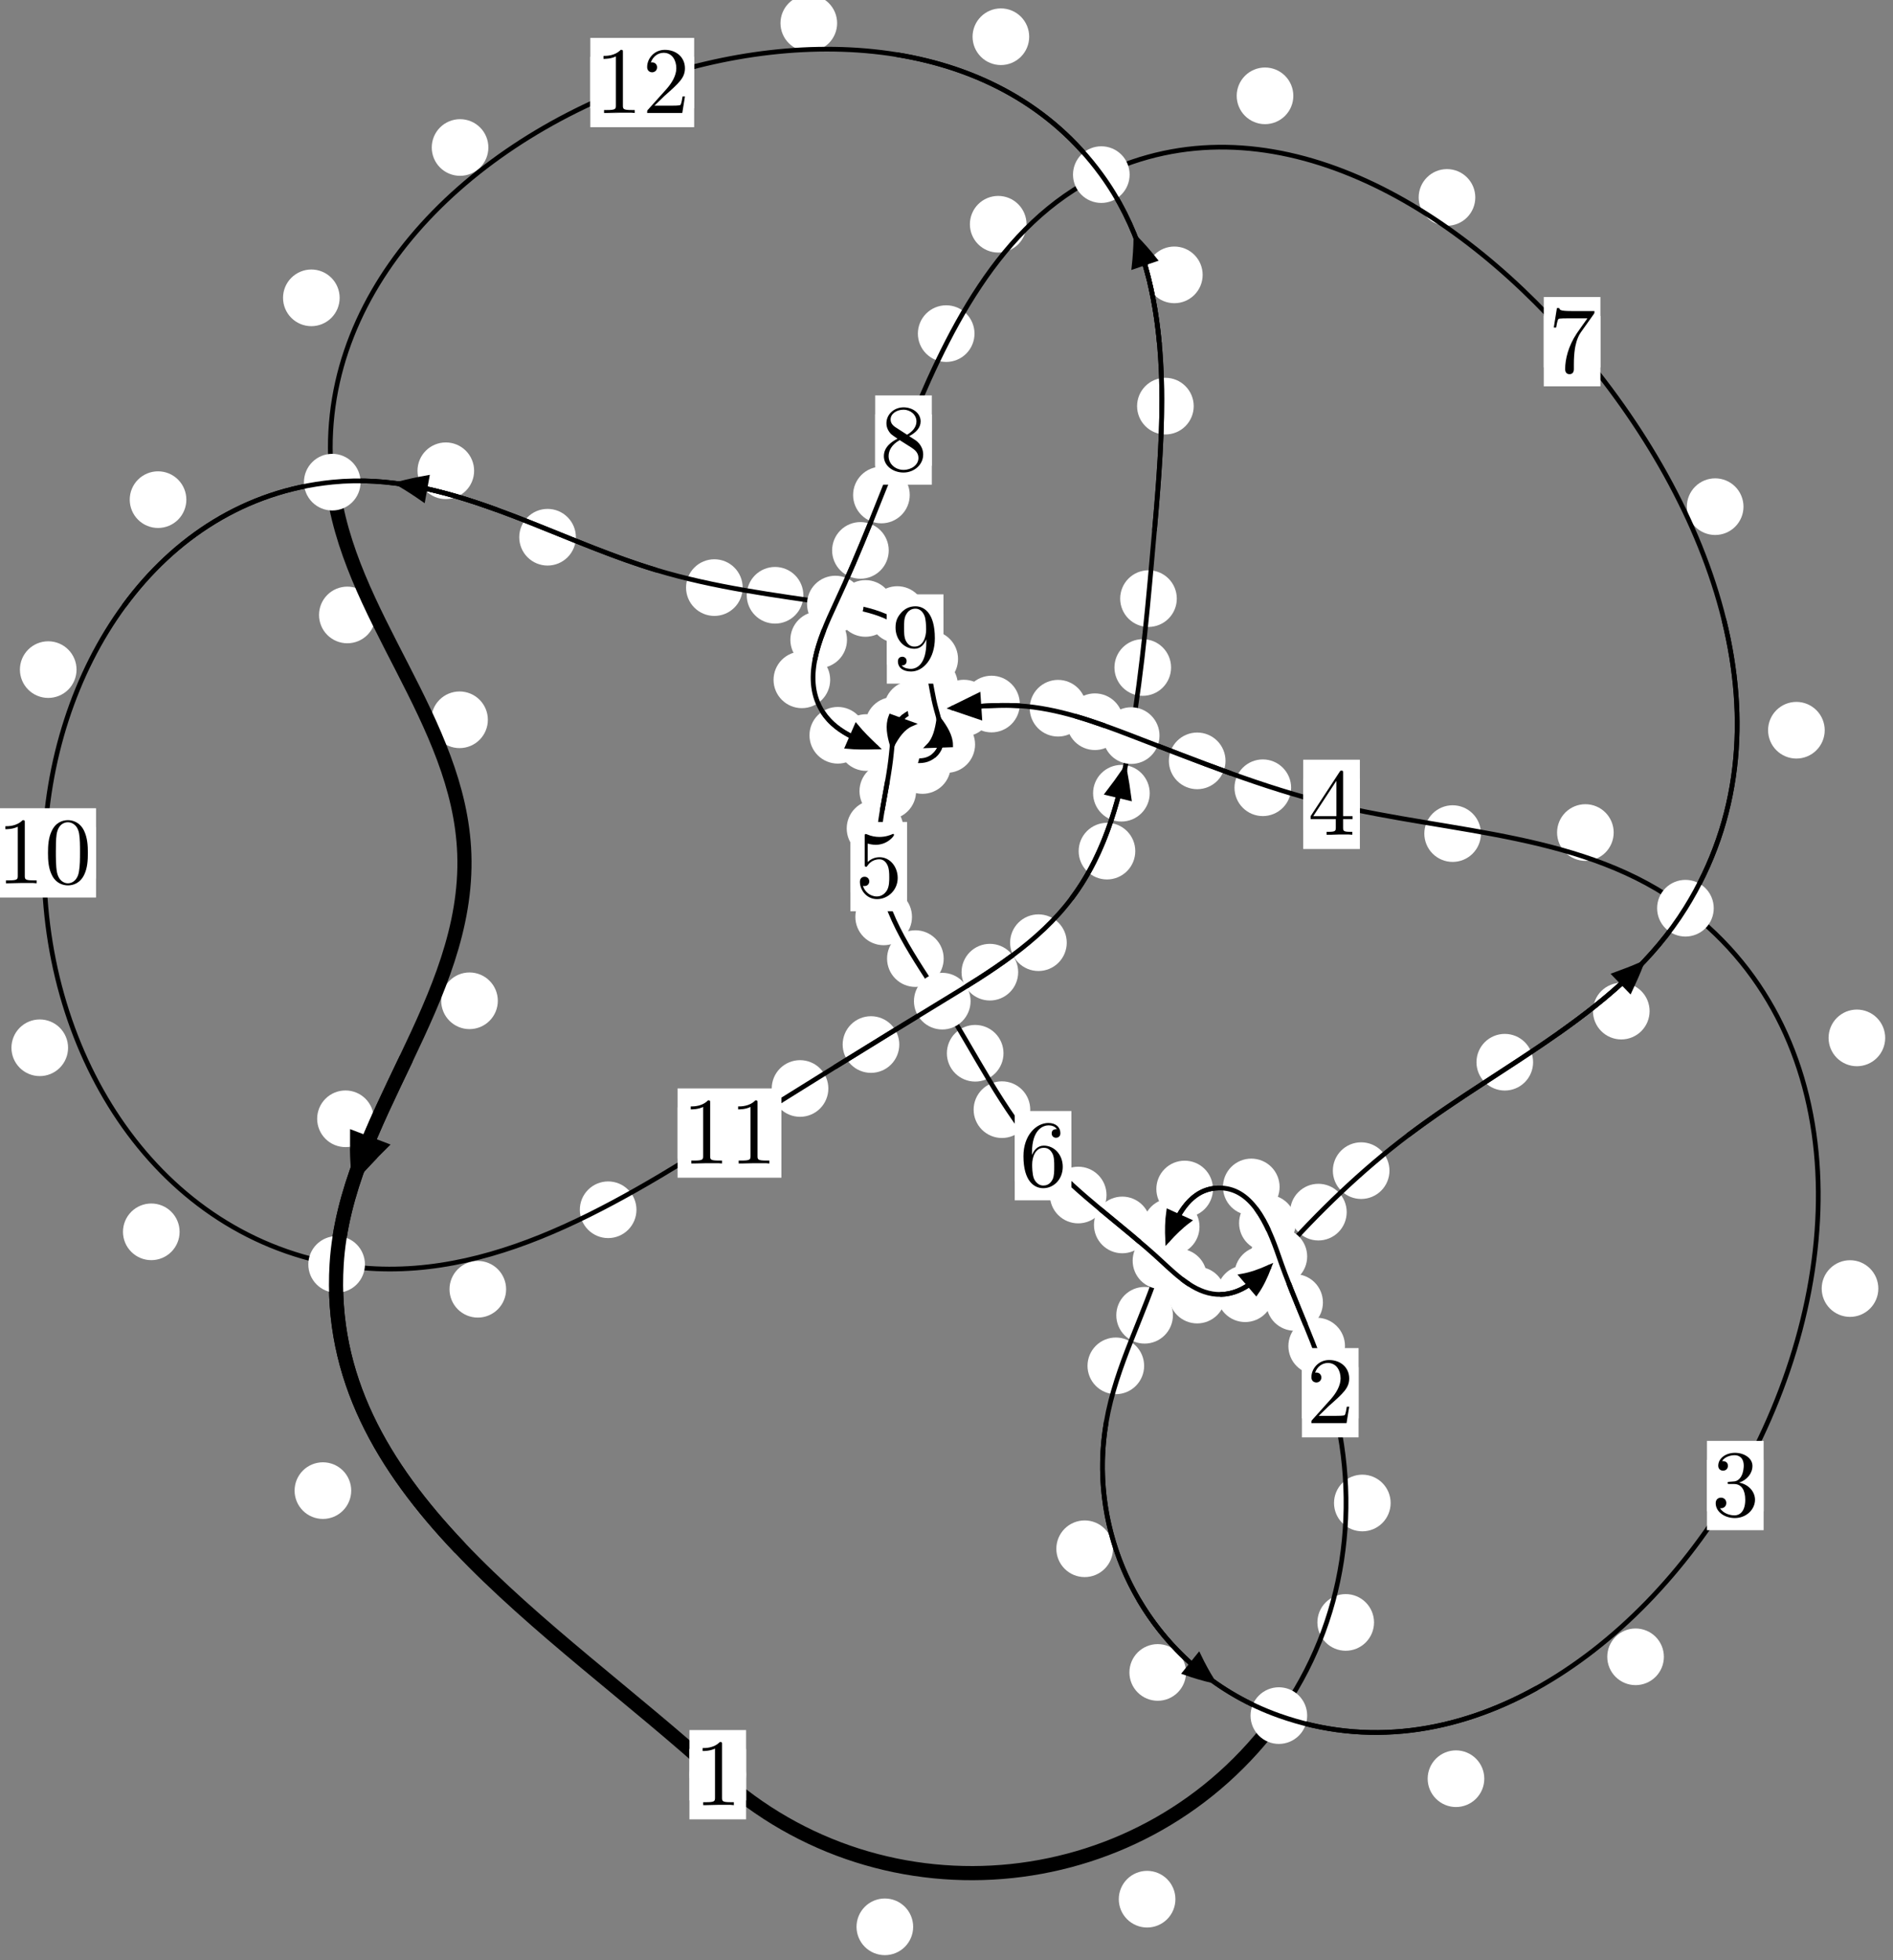 <?xml version="1.0"?>
<!-- Created by MetaPost 1.999 on 2021.07.05:2359 -->
<svg version="1.1" xmlns="http://www.w3.org/2000/svg" xmlns:xlink="http://www.w3.org/1999/xlink" width="199.831" height="206.818" viewBox="0 0 199.831 206.818">
<rect x="0" y="0" width="199.831" height="206.818" fill="#808080" stroke="none"/>
<!-- Original BoundingBox: -135.823654 -25.273468 64.007065 181.544754 -->
  <defs>
    <g transform="scale(0.01,0.01)" id="GLYPHcmr10_48">
      <path style="fill-rule: evenodd;" d="M460 -320C460 -400,455 -480,420 -554C374 -650,292 -666,250 -666C190 -666,117 -640,76 -547C44 -478,39 -400,39 -320C39 -245,43 -155,84 -79C127 2,200 22,249 22C303 22,379 1,423 -94C455 -163,460 -241,460 -320M249 -0C210 -0,151 -25,133 -121C122 -181,122 -273,122 -332C122 -396,122 -462,130 -516C149 -635,224 -644,249 -644C282 -644,348 -626,367 -527C377 -471,377 -395,377 -332C377 -257,377 -189,366 -125C351 -30,294 -0,249 -0"></path>
    </g>
    <g transform="scale(0.01,0.01)" id="GLYPHcmr10_49">
      <path style="fill-rule: evenodd;" d="M294 -640C294 -664,294 -666,271 -666C209 -602,121 -602,89 -602L89 -571C109 -571,168 -571,220 -597L220 -79C220 -43,217 -31,127 -31L95 -31L95 -0L257 -0L130 -3L217 -3L257 -3L297 -3L384 -3L419 -0L419 -31L387 -31C297 -31,294 -42,294 -79"></path>
    </g>
    <g transform="scale(0.01,0.01)" id="GLYPHcmr10_50">
      <path style="fill-rule: evenodd;" d="M127 -77L233 -180C389 -318,449 -372,449 -472C449 -586,359 -666,237 -666C124 -666,50 -574,50 -485C50 -429,100 -429,103 -429C120 -429,155 -441,155 -482C155 -508,137 -534,102 -534C94 -534,92 -534,89 -533C112 -598,166 -635,224 -635C315 -635,358 -554,358 -472C358 -392,308 -313,253 -251L61 -37C50 -26,50 -24,50 -0L421 -0L449 -174L424 -174C419 -144,412 -100,402 -85C395 -77,329 -77,307 -77"></path>
    </g>
    <g transform="scale(0.01,0.01)" id="GLYPHcmr10_51">
      <path style="fill-rule: evenodd;" d="M290 -352C372 -379,430 -449,430 -528C430 -610,342 -666,246 -666C145 -666,69 -606,69 -530C69 -497,91 -478,120 -478C151 -478,171 -500,171 -529C171 -579,124 -579,109 -579C140 -628,206 -641,242 -641C283 -641,338 -619,338 -529C338 -517,336 -459,310 -415C280 -367,246 -364,221 -363C213 -362,189 -360,182 -360C174 -359,167 -358,167 -348C167 -337,174 -337,191 -337L235 -337C317 -337,354 -269,354 -171C354 -35,285 -6,241 -6C198 -6,123 -23,88 -82C123 -77,154 -99,154 -137C154 -173,127 -193,98 -193C74 -193,42 -179,42 -135C42 -44,135 22,244 22C366 22,457 -69,457 -171C457 -253,394 -331,290 -352"></path>
    </g>
    <g transform="scale(0.01,0.01)" id="GLYPHcmr10_52">
      <path style="fill-rule: evenodd;" d="M294 -165L294 -78C294 -42,292 -31,218 -31L197 -31L197 -0L332 -0L238 -3L290 -3L332 -3L374 -3L427 -3L468 -0L468 -31L447 -31C373 -31,371 -42,371 -78L371 -165L471 -165L471 -196L371 -196L371 -651C371 -671,371 -677,355 -677C346 -677,343 -677,335 -665L28 -196L28 -165M300 -196L56 -196L300 -569"></path>
    </g>
    <g transform="scale(0.01,0.01)" id="GLYPHcmr10_53">
      <path style="fill-rule: evenodd;" d="M449 -201C449 -320,367 -420,259 -420C211 -420,168 -404,132 -369L132 -564C152 -558,185 -551,217 -551C340 -551,410 -642,410 -655C410 -661,407 -666,400 -666C399 -666,397 -666,392 -663C372 -654,323 -634,256 -634C216 -634,170 -641,123 -662C115 -665,113 -665,111 -665C101 -665,101 -657,101 -641L101 -345C101 -327,101 -319,115 -319C122 -319,124 -322,128 -328C139 -344,176 -398,257 -398C309 -398,334 -352,342 -334C358 -297,360 -258,360 -208C360 -173,360 -113,336 -71C312 -32,275 -6,229 -6C156 -6,99 -59,82 -118C85 -117,88 -116,99 -116C132 -116,149 -141,149 -165C149 -189,132 -214,99 -214C85 -214,50 -207,50 -161C50 -75,119 22,231 22C347 22,449 -74,449 -201"></path>
    </g>
    <g transform="scale(0.01,0.01)" id="GLYPHcmr10_54">
      <path style="fill-rule: evenodd;" d="M132 -328L132 -352C132 -605,256 -641,307 -641C331 -641,373 -635,395 -601C380 -601,340 -601,340 -556C340 -525,364 -510,386 -510C402 -510,432 -519,432 -558C432 -618,388 -666,305 -666C177 -666,42 -537,42 -316C42 -49,158 22,251 22C362 22,457 -72,457 -204C457 -331,368 -427,257 -427C189 -427,152 -376,132 -328M251 -6C188 -6,158 -66,152 -81C134 -128,134 -208,134 -226C134 -304,166 -404,256 -404C272 -404,318 -404,349 -342C367 -305,367 -254,367 -205C367 -157,367 -107,350 -71C320 -11,274 -6,251 -6"></path>
    </g>
    <g transform="scale(0.01,0.01)" id="GLYPHcmr10_55">
      <path style="fill-rule: evenodd;" d="M476 -609C485 -621,485 -623,485 -644L242 -644C120 -644,118 -657,114 -676L89 -676L56 -470L81 -470C84 -486,93 -549,106 -561C113 -567,191 -567,204 -567L411 -567C400 -551,321 -442,299 -409C209 -274,176 -135,176 -33C176 -23,176 22,222 22C268 22,268 -23,268 -33L268 -84C268 -139,271 -194,279 -248C283 -271,297 -357,341 -419"></path>
    </g>
    <g transform="scale(0.01,0.01)" id="GLYPHcmr10_56">
      <path style="fill-rule: evenodd;" d="M163 -457C117 -487,113 -521,113 -538C113 -599,178 -641,249 -641C322 -641,386 -589,386 -517C386 -460,347 -412,287 -377M309 -362C381 -399,430 -451,430 -517C430 -609,341 -666,250 -666C150 -666,69 -592,69 -499C69 -481,71 -436,113 -389C124 -377,161 -352,186 -335C128 -306,42 -250,42 -151C42 -45,144 22,249 22C362 22,457 -61,457 -168C457 -204,446 -249,408 -291C389 -312,373 -322,309 -362M209 -320L332 -242C360 -223,407 -193,407 -132C407 -58,332 -6,250 -6C164 -6,92 -68,92 -151C92 -209,124 -273,209 -320"></path>
    </g>
    <g transform="scale(0.01,0.01)" id="GLYPHcmr10_57">
      <path style="fill-rule: evenodd;" d="M367 -318L367 -286C367 -52,263 -6,205 -6C188 -6,134 -8,107 -42C151 -42,159 -71,159 -88C159 -119,135 -134,113 -134C97 -134,67 -125,67 -86C67 -19,121 22,206 22C335 22,457 -114,457 -329C457 -598,342 -666,253 -666C198 -666,149 -648,106 -603C65 -558,42 -516,42 -441C42 -316,130 -218,242 -218C303 -218,344 -260,367 -318M243 -241C227 -241,181 -241,150 -304C132 -341,132 -391,132 -440C132 -494,132 -541,153 -578C180 -628,218 -641,253 -641C299 -641,332 -607,349 -562C361 -530,365 -467,365 -421C365 -338,331 -241,243 -241"></path>
    </g>
  </defs>
  <path d="M96.396 203.285C96.396 202.492,96.081 201.732,95.52 201.171C94.96 200.611,94.199 200.296,93.407 200.296C92.614 200.296,91.854 200.611,91.293 201.171C90.733 201.732,90.418 202.492,90.418 203.285C90.418 204.077,90.733 204.838,91.293 205.398C91.854 205.959,92.614 206.273,93.407 206.273C94.199 206.273,94.96 205.959,95.52 205.398C96.081 204.838,96.396 204.077,96.396 203.285Z" style="fill: rgb(100%,100%,100%);stroke: none;"></path>
  <path d="M78.759 187.236C78.759 186.444,78.444 185.684,77.883 185.123C77.323 184.563,76.562 184.248,75.77 184.248C74.977 184.248,74.217 184.563,73.656 185.123C73.096 185.684,72.781 186.444,72.781 187.236C72.781 188.029,73.096 188.789,73.656 189.35C74.217 189.91,74.977 190.225,75.77 190.225C76.562 190.225,77.323 189.91,77.883 189.35C78.444 188.789,78.759 188.029,78.759 187.236Z" style="fill: rgb(100%,100%,100%);stroke: none;"></path>
  <path d="M145.047 171.17C145.047 170.377,144.732 169.617,144.171 169.057C143.611 168.496,142.851 168.181,142.058 168.181C141.265 168.181,140.505 168.496,139.945 169.057C139.384 169.617,139.069 170.377,139.069 171.17C139.069 171.963,139.384 172.723,139.945 173.283C140.505 173.844,141.265 174.159,142.058 174.159C142.851 174.159,143.611 173.844,144.171 173.283C144.732 172.723,145.047 171.963,145.047 171.17Z" style="fill: rgb(100%,100%,100%);stroke: none;"></path>
  <path d="M124.081 200.37C124.081 199.577,123.766 198.817,123.206 198.256C122.645 197.696,121.885 197.381,121.092 197.381C120.3 197.381,119.539 197.696,118.979 198.256C118.418 198.817,118.103 199.577,118.103 200.37C118.103 201.162,118.418 201.923,118.979 202.483C119.539 203.043,120.3 203.358,121.092 203.358C121.885 203.358,122.645 203.043,123.206 202.483C123.766 201.923,124.081 201.162,124.081 200.37Z" style="fill: rgb(100%,100%,100%);stroke: none;"></path>
  <path d="M141.982 142.015C141.982 141.222,141.668 140.462,141.107 139.902C140.547 139.341,139.786 139.026,138.994 139.026C138.201 139.026,137.441 139.341,136.88 139.902C136.32 140.462,136.005 141.222,136.005 142.015C136.005 142.808,136.32 143.568,136.88 144.128C137.441 144.689,138.201 145.004,138.994 145.004C139.786 145.004,140.547 144.689,141.107 144.128C141.668 143.568,141.982 142.808,141.982 142.015Z" style="fill: rgb(100%,100%,100%);stroke: none;"></path>
  <path d="M146.8 158.57C146.8 157.777,146.485 157.017,145.925 156.457C145.364 155.896,144.604 155.581,143.812 155.581C143.019 155.581,142.259 155.896,141.698 156.457C141.138 157.017,140.823 157.777,140.823 158.57C140.823 159.363,141.138 160.123,141.698 160.683C142.259 161.244,143.019 161.559,143.812 161.559C144.604 161.559,145.364 161.244,145.925 160.683C146.485 160.123,146.8 159.363,146.8 158.57Z" style="fill: rgb(100%,100%,100%);stroke: none;"></path>
  <path d="M136.779 129.04C136.779 128.247,136.464 127.487,135.904 126.926C135.343 126.366,134.583 126.051,133.79 126.051C132.998 126.051,132.237 126.366,131.677 126.926C131.116 127.487,130.802 128.247,130.802 129.04C130.802 129.832,131.116 130.592,131.677 131.153C132.237 131.713,132.998 132.028,133.79 132.028C134.583 132.028,135.343 131.713,135.904 131.153C136.464 130.592,136.779 129.832,136.779 129.04Z" style="fill: rgb(100%,100%,100%);stroke: none;"></path>
  <path d="M139.652 137.412C139.652 136.619,139.337 135.859,138.777 135.298C138.216 134.738,137.456 134.423,136.663 134.423C135.871 134.423,135.111 134.738,134.55 135.298C133.99 135.859,133.675 136.619,133.675 137.412C133.675 138.204,133.99 138.964,134.55 139.525C135.111 140.085,135.871 140.4,136.663 140.4C137.456 140.4,138.216 140.085,138.777 139.525C139.337 138.964,139.652 138.204,139.652 137.412Z" style="fill: rgb(100%,100%,100%);stroke: none;"></path>
  <path d="M128.046 125.443C128.046 124.651,127.731 123.89,127.17 123.33C126.61 122.769,125.85 122.455,125.057 122.455C124.264 122.455,123.504 122.769,122.944 123.33C122.383 123.89,122.068 124.651,122.068 125.443C122.068 126.236,122.383 126.996,122.944 127.557C123.504 128.117,124.264 128.432,125.057 128.432C125.85 128.432,126.61 128.117,127.17 127.557C127.731 126.996,128.046 126.236,128.046 125.443Z" style="fill: rgb(100%,100%,100%);stroke: none;"></path>
  <path d="M135.079 125.227C135.079 124.434,134.764 123.674,134.203 123.113C133.643 122.553,132.882 122.238,132.09 122.238C131.297 122.238,130.537 122.553,129.976 123.113C129.416 123.674,129.101 124.434,129.101 125.227C129.101 126.019,129.416 126.779,129.976 127.34C130.537 127.9,131.297 128.215,132.09 128.215C132.882 128.215,133.643 127.9,134.203 127.34C134.764 126.779,135.079 126.019,135.079 125.227Z" style="fill: rgb(100%,100%,100%);stroke: none;"></path>
  <path d="M123.817 138.764C123.817 137.971,123.502 137.211,122.942 136.651C122.381 136.09,121.621 135.775,120.828 135.775C120.036 135.775,119.275 136.09,118.715 136.651C118.154 137.211,117.84 137.971,117.84 138.764C117.84 139.557,118.154 140.317,118.715 140.877C119.275 141.438,120.036 141.753,120.828 141.753C121.621 141.753,122.381 141.438,122.942 140.877C123.502 140.317,123.817 139.557,123.817 138.764Z" style="fill: rgb(100%,100%,100%);stroke: none;"></path>
  <path d="M126.623 129.421C126.623 128.628,126.308 127.868,125.747 127.308C125.187 126.747,124.427 126.432,123.634 126.432C122.841 126.432,122.081 126.747,121.521 127.308C120.96 127.868,120.645 128.628,120.645 129.421C120.645 130.214,120.96 130.974,121.521 131.534C122.081 132.095,122.841 132.41,123.634 132.41C124.427 132.41,125.187 132.095,125.747 131.534C126.308 130.974,126.623 130.214,126.623 129.421Z" style="fill: rgb(100%,100%,100%);stroke: none;"></path>
  <path d="M117.489 163.399C117.489 162.606,117.174 161.846,116.614 161.285C116.053 160.725,115.293 160.41,114.5 160.41C113.708 160.41,112.947 160.725,112.387 161.285C111.826 161.846,111.511 162.606,111.511 163.399C111.511 164.191,111.826 164.952,112.387 165.512C112.947 166.073,113.708 166.387,114.5 166.387C115.293 166.387,116.053 166.073,116.614 165.512C117.174 164.952,117.489 164.191,117.489 163.399Z" style="fill: rgb(100%,100%,100%);stroke: none;"></path>
  <path d="M120.778 144.101C120.778 143.308,120.463 142.548,119.903 141.988C119.342 141.427,118.582 141.112,117.79 141.112C116.997 141.112,116.237 141.427,115.676 141.988C115.116 142.548,114.801 143.308,114.801 144.101C114.801 144.894,115.116 145.654,115.676 146.214C116.237 146.775,116.997 147.09,117.79 147.09C118.582 147.09,119.342 146.775,119.903 146.214C120.463 145.654,120.778 144.894,120.778 144.101Z" style="fill: rgb(100%,100%,100%);stroke: none;"></path>
  <path d="M156.687 187.658C156.687 186.865,156.372 186.105,155.811 185.544C155.251 184.984,154.491 184.669,153.698 184.669C152.905 184.669,152.145 184.984,151.585 185.544C151.024 186.105,150.709 186.865,150.709 187.658C150.709 188.45,151.024 189.211,151.585 189.771C152.145 190.332,152.905 190.647,153.698 190.647C154.491 190.647,155.251 190.332,155.811 189.771C156.372 189.211,156.687 188.45,156.687 187.658Z" style="fill: rgb(100%,100%,100%);stroke: none;"></path>
  <path d="M125.202 176.447C125.202 175.654,124.887 174.894,124.326 174.334C123.766 173.773,123.006 173.458,122.213 173.458C121.42 173.458,120.66 173.773,120.1 174.334C119.539 174.894,119.224 175.654,119.224 176.447C119.224 177.24,119.539 178,120.1 178.56C120.66 179.121,121.42 179.436,122.213 179.436C123.006 179.436,123.766 179.121,124.326 178.56C124.887 178,125.202 177.24,125.202 176.447Z" style="fill: rgb(100%,100%,100%);stroke: none;"></path>
  <path d="M198.282 135.946C198.282 135.153,197.967 134.393,197.406 133.833C196.846 133.272,196.086 132.957,195.293 132.957C194.5 132.957,193.74 133.272,193.18 133.833C192.619 134.393,192.304 135.153,192.304 135.946C192.304 136.739,192.619 137.499,193.18 138.059C193.74 138.62,194.5 138.935,195.293 138.935C196.086 138.935,196.846 138.62,197.406 138.059C197.967 137.499,198.282 136.739,198.282 135.946Z" style="fill: rgb(100%,100%,100%);stroke: none;"></path>
  <path d="M175.645 174.798C175.645 174.005,175.33 173.245,174.77 172.684C174.209 172.124,173.449 171.809,172.656 171.809C171.864 171.809,171.103 172.124,170.543 172.684C169.983 173.245,169.668 174.005,169.668 174.798C169.668 175.59,169.983 176.351,170.543 176.911C171.103 177.471,171.864 177.786,172.656 177.786C173.449 177.786,174.209 177.471,174.77 176.911C175.33 176.351,175.645 175.59,175.645 174.798Z" style="fill: rgb(100%,100%,100%);stroke: none;"></path>
  <path d="M170.346 87.835C170.346 87.042,170.031 86.282,169.471 85.721C168.91 85.161,168.15 84.846,167.358 84.846C166.565 84.846,165.805 85.161,165.244 85.721C164.684 86.282,164.369 87.042,164.369 87.835C164.369 88.627,164.684 89.388,165.244 89.948C165.805 90.509,166.565 90.824,167.358 90.824C168.15 90.824,168.91 90.509,169.471 89.948C170.031 89.388,170.346 88.627,170.346 87.835Z" style="fill: rgb(100%,100%,100%);stroke: none;"></path>
  <path d="M199.007 109.501C199.007 108.708,198.692 107.948,198.132 107.388C197.571 106.827,196.811 106.512,196.018 106.512C195.226 106.512,194.465 106.827,193.905 107.388C193.345 107.948,193.03 108.708,193.03 109.501C193.03 110.294,193.345 111.054,193.905 111.614C194.465 112.175,195.226 112.49,196.018 112.49C196.811 112.49,197.571 112.175,198.132 111.614C198.692 111.054,199.007 110.294,199.007 109.501Z" style="fill: rgb(100%,100%,100%);stroke: none;"></path>
  <path d="M136.295 83.11C136.295 82.317,135.98 81.557,135.419 80.997C134.859 80.436,134.099 80.121,133.306 80.121C132.513 80.121,131.753 80.436,131.193 80.997C130.632 81.557,130.317 82.317,130.317 83.11C130.317 83.903,130.632 84.663,131.193 85.223C131.753 85.784,132.513 86.099,133.306 86.099C134.099 86.099,134.859 85.784,135.419 85.223C135.98 84.663,136.295 83.903,136.295 83.11Z" style="fill: rgb(100%,100%,100%);stroke: none;"></path>
  <path d="M156.333 87.946C156.333 87.154,156.018 86.394,155.458 85.833C154.897 85.273,154.137 84.958,153.344 84.958C152.552 84.958,151.792 85.273,151.231 85.833C150.671 86.394,150.356 87.154,150.356 87.946C150.356 88.739,150.671 89.499,151.231 90.06C151.792 90.62,152.552 90.935,153.344 90.935C154.137 90.935,154.897 90.62,155.458 90.06C156.018 89.499,156.333 88.739,156.333 87.946Z" style="fill: rgb(100%,100%,100%);stroke: none;"></path>
  <path d="M118.572 76.143C118.572 75.351,118.257 74.59,117.696 74.03C117.136 73.47,116.376 73.155,115.583 73.155C114.79 73.155,114.03 73.47,113.47 74.03C112.909 74.59,112.594 75.351,112.594 76.143C112.594 76.936,112.909 77.696,113.47 78.257C114.03 78.817,114.79 79.132,115.583 79.132C116.376 79.132,117.136 78.817,117.696 78.257C118.257 77.696,118.572 76.936,118.572 76.143Z" style="fill: rgb(100%,100%,100%);stroke: none;"></path>
  <path d="M129.369 80.273C129.369 79.481,129.054 78.721,128.494 78.16C127.933 77.6,127.173 77.285,126.38 77.285C125.588 77.285,124.827 77.6,124.267 78.16C123.706 78.721,123.391 79.481,123.391 80.273C123.391 81.066,123.706 81.826,124.267 82.387C124.827 82.947,125.588 83.262,126.38 83.262C127.173 83.262,127.933 82.947,128.494 82.387C129.054 81.826,129.369 81.066,129.369 80.273Z" style="fill: rgb(100%,100%,100%);stroke: none;"></path>
  <path d="M107.655 74.279C107.655 73.486,107.34 72.726,106.78 72.166C106.22 71.605,105.459 71.29,104.667 71.29C103.874 71.29,103.114 71.605,102.553 72.166C101.993 72.726,101.678 73.486,101.678 74.279C101.678 75.072,101.993 75.832,102.553 76.392C103.114 76.953,103.874 77.268,104.667 77.268C105.459 77.268,106.22 76.953,106.78 76.392C107.34 75.832,107.655 75.072,107.655 74.279Z" style="fill: rgb(100%,100%,100%);stroke: none;"></path>
  <path d="M114.679 74.719C114.679 73.927,114.364 73.167,113.804 72.606C113.243 72.046,112.483 71.731,111.691 71.731C110.898 71.731,110.138 72.046,109.577 72.606C109.017 73.167,108.702 73.927,108.702 74.719C108.702 75.512,109.017 76.272,109.577 76.833C110.138 77.393,110.898 77.708,111.691 77.708C112.483 77.708,113.243 77.393,113.804 76.833C114.364 76.272,114.679 75.512,114.679 74.719Z" style="fill: rgb(100%,100%,100%);stroke: none;"></path>
  <path d="M100.587 74.808C100.587 74.016,100.272 73.256,99.711 72.695C99.151 72.135,98.391 71.82,97.598 71.82C96.805 71.82,96.045 72.135,95.485 72.695C94.924 73.256,94.609 74.016,94.609 74.808C94.609 75.601,94.924 76.361,95.485 76.922C96.045 77.482,96.805 77.797,97.598 77.797C98.391 77.797,99.151 77.482,99.711 76.922C100.272 76.361,100.587 75.601,100.587 74.808Z" style="fill: rgb(100%,100%,100%);stroke: none;"></path>
  <path d="M104.733 74.706C104.733 73.913,104.418 73.153,103.858 72.592C103.298 72.032,102.537 71.717,101.745 71.717C100.952 71.717,100.192 72.032,99.631 72.592C99.071 73.153,98.756 73.913,98.756 74.706C98.756 75.498,99.071 76.258,99.631 76.819C100.192 77.379,100.952 77.694,101.745 77.694C102.537 77.694,103.298 77.379,103.858 76.819C104.418 76.258,104.733 75.498,104.733 74.706Z" style="fill: rgb(100%,100%,100%);stroke: none;"></path>
  <path d="M97.308 76.53C97.308 75.737,96.993 74.977,96.432 74.417C95.872 73.856,95.112 73.541,94.319 73.541C93.526 73.541,92.766 73.856,92.206 74.417C91.645 74.977,91.33 75.737,91.33 76.53C91.33 77.323,91.645 78.083,92.206 78.643C92.766 79.204,93.526 79.519,94.319 79.519C95.112 79.519,95.872 79.204,96.432 78.643C96.993 78.083,97.308 77.323,97.308 76.53Z" style="fill: rgb(100%,100%,100%);stroke: none;"></path>
  <path d="M99.294 74.814C99.294 74.021,98.979 73.261,98.419 72.701C97.858 72.14,97.098 71.825,96.305 71.825C95.513 71.825,94.752 72.14,94.192 72.701C93.631 73.261,93.316 74.021,93.316 74.814C93.316 75.607,93.631 76.367,94.192 76.927C94.752 77.488,95.513 77.803,96.305 77.803C97.098 77.803,97.858 77.488,98.419 76.927C98.979 76.367,99.294 75.607,99.294 74.814Z" style="fill: rgb(100%,100%,100%);stroke: none;"></path>
  <path d="M96.708 83.467C96.708 82.674,96.393 81.914,95.833 81.353C95.272 80.793,94.512 80.478,93.72 80.478C92.927 80.478,92.167 80.793,91.606 81.353C91.046 81.914,90.731 82.674,90.731 83.467C90.731 84.259,91.046 85.02,91.606 85.58C92.167 86.141,92.927 86.456,93.72 86.456C94.512 86.456,95.272 86.141,95.833 85.58C96.393 85.02,96.708 84.259,96.708 83.467Z" style="fill: rgb(100%,100%,100%);stroke: none;"></path>
  <path d="M97.224 78.048C97.224 77.255,96.909 76.495,96.348 75.935C95.788 75.374,95.028 75.059,94.235 75.059C93.442 75.059,92.682 75.374,92.122 75.935C91.561 76.495,91.246 77.255,91.246 78.048C91.246 78.841,91.561 79.601,92.122 80.161C92.682 80.722,93.442 81.037,94.235 81.037C95.028 81.037,95.788 80.722,96.348 80.161C96.909 79.601,97.224 78.841,97.224 78.048Z" style="fill: rgb(100%,100%,100%);stroke: none;"></path>
  <path d="M96.272 96.734C96.272 95.942,95.957 95.181,95.396 94.621C94.836 94.06,94.076 93.746,93.283 93.746C92.49 93.746,91.73 94.06,91.17 94.621C90.609 95.181,90.294 95.942,90.294 96.734C90.294 97.527,90.609 98.287,91.17 98.848C91.73 99.408,92.49 99.723,93.283 99.723C94.076 99.723,94.836 99.408,95.396 98.848C95.957 98.287,96.272 97.527,96.272 96.734Z" style="fill: rgb(100%,100%,100%);stroke: none;"></path>
  <path d="M95.359 87.403C95.359 86.61,95.044 85.85,94.484 85.29C93.923 84.729,93.163 84.414,92.371 84.414C91.578 84.414,90.818 84.729,90.257 85.29C89.697 85.85,89.382 86.61,89.382 87.403C89.382 88.196,89.697 88.956,90.257 89.516C90.818 90.077,91.578 90.392,92.371 90.392C93.163 90.392,93.923 90.077,94.484 89.516C95.044 88.956,95.359 88.196,95.359 87.403Z" style="fill: rgb(100%,100%,100%);stroke: none;"></path>
  <path d="M105.932 111.122C105.932 110.329,105.617 109.569,105.057 109.008C104.496 108.448,103.736 108.133,102.944 108.133C102.151 108.133,101.391 108.448,100.83 109.008C100.27 109.569,99.955 110.329,99.955 111.122C99.955 111.914,100.27 112.675,100.83 113.235C101.391 113.796,102.151 114.11,102.944 114.11C103.736 114.11,104.496 113.796,105.057 113.235C105.617 112.675,105.932 111.914,105.932 111.122Z" style="fill: rgb(100%,100%,100%);stroke: none;"></path>
  <path d="M99.619 101.135C99.619 100.343,99.304 99.583,98.743 99.022C98.183 98.462,97.423 98.147,96.63 98.147C95.837 98.147,95.077 98.462,94.517 99.022C93.956 99.583,93.641 100.343,93.641 101.135C93.641 101.928,93.956 102.688,94.517 103.249C95.077 103.809,95.837 104.124,96.63 104.124C97.423 104.124,98.183 103.809,98.743 103.249C99.304 102.688,99.619 101.928,99.619 101.135Z" style="fill: rgb(100%,100%,100%);stroke: none;"></path>
  <path d="M116.808 126.078C116.808 125.286,116.493 124.526,115.932 123.965C115.372 123.405,114.612 123.09,113.819 123.09C113.026 123.09,112.266 123.405,111.706 123.965C111.145 124.526,110.83 125.286,110.83 126.078C110.83 126.871,111.145 127.631,111.706 128.192C112.266 128.752,113.026 129.067,113.819 129.067C114.612 129.067,115.372 128.752,115.932 128.192C116.493 127.631,116.808 126.871,116.808 126.078Z" style="fill: rgb(100%,100%,100%);stroke: none;"></path>
  <path d="M108.757 117.072C108.757 116.28,108.442 115.52,107.882 114.959C107.321 114.399,106.561 114.084,105.768 114.084C104.976 114.084,104.216 114.399,103.655 114.959C103.095 115.52,102.78 116.28,102.78 117.072C102.78 117.865,103.095 118.625,103.655 119.186C104.216 119.746,104.976 120.061,105.768 120.061C106.561 120.061,107.321 119.746,107.882 119.186C108.442 118.625,108.757 117.865,108.757 117.072Z" style="fill: rgb(100%,100%,100%);stroke: none;"></path>
  <path d="M127.405 134.733C127.405 133.94,127.09 133.18,126.53 132.619C125.969 132.059,125.209 131.744,124.417 131.744C123.624 131.744,122.864 132.059,122.303 132.619C121.743 133.18,121.428 133.94,121.428 134.733C121.428 135.525,121.743 136.286,122.303 136.846C122.864 137.407,123.624 137.721,124.417 137.721C125.209 137.721,125.969 137.407,126.53 136.846C127.09 136.286,127.405 135.525,127.405 134.733Z" style="fill: rgb(100%,100%,100%);stroke: none;"></path>
  <path d="M121.461 129.235C121.461 128.442,121.146 127.682,120.585 127.122C120.025 126.561,119.265 126.246,118.472 126.246C117.679 126.246,116.919 126.561,116.359 127.122C115.798 127.682,115.483 128.442,115.483 129.235C115.483 130.028,115.798 130.788,116.359 131.348C116.919 131.909,117.679 132.224,118.472 132.224C119.265 132.224,120.025 131.909,120.585 131.348C121.146 130.788,121.461 130.028,121.461 129.235Z" style="fill: rgb(100%,100%,100%);stroke: none;"></path>
  <path d="M134.432 136.492C134.432 135.7,134.118 134.94,133.557 134.379C132.997 133.819,132.236 133.504,131.444 133.504C130.651 133.504,129.891 133.819,129.33 134.379C128.77 134.94,128.455 135.7,128.455 136.492C128.455 137.285,128.77 138.045,129.33 138.606C129.891 139.166,130.651 139.481,131.444 139.481C132.236 139.481,132.997 139.166,133.557 138.606C134.118 138.045,134.432 137.285,134.432 136.492Z" style="fill: rgb(100%,100%,100%);stroke: none;"></path>
  <path d="M129.364 136.636C129.364 135.843,129.049 135.083,128.489 134.522C127.928 133.962,127.168 133.647,126.375 133.647C125.583 133.647,124.823 133.962,124.262 134.522C123.702 135.083,123.387 135.843,123.387 136.636C123.387 137.428,123.702 138.188,124.262 138.749C124.823 139.309,125.583 139.624,126.375 139.624C127.168 139.624,127.928 139.309,128.489 138.749C129.049 138.188,129.364 137.428,129.364 136.636Z" style="fill: rgb(100%,100%,100%);stroke: none;"></path>
  <path d="M142.162 127.883C142.162 127.09,141.847 126.33,141.287 125.77C140.726 125.209,139.966 124.894,139.173 124.894C138.381 124.894,137.621 125.209,137.06 125.77C136.5 126.33,136.185 127.09,136.185 127.883C136.185 128.676,136.5 129.436,137.06 129.996C137.621 130.557,138.381 130.872,139.173 130.872C139.966 130.872,140.726 130.557,141.287 129.996C141.847 129.436,142.162 128.676,142.162 127.883Z" style="fill: rgb(100%,100%,100%);stroke: none;"></path>
  <path d="M136.29 134.47C136.29 133.677,135.975 132.917,135.415 132.357C134.854 131.796,134.094 131.481,133.301 131.481C132.509 131.481,131.749 131.796,131.188 132.357C130.628 132.917,130.313 133.677,130.313 134.47C130.313 135.263,130.628 136.023,131.188 136.583C131.749 137.144,132.509 137.459,133.301 137.459C134.094 137.459,134.854 137.144,135.415 136.583C135.975 136.023,136.29 135.263,136.29 134.47Z" style="fill: rgb(100%,100%,100%);stroke: none;"></path>
  <path d="M161.839 112.066C161.839 111.274,161.524 110.513,160.964 109.953C160.403 109.393,159.643 109.078,158.85 109.078C158.058 109.078,157.298 109.393,156.737 109.953C156.177 110.513,155.862 111.274,155.862 112.066C155.862 112.859,156.177 113.619,156.737 114.18C157.298 114.74,158.058 115.055,158.85 115.055C159.643 115.055,160.403 114.74,160.964 114.18C161.524 113.619,161.839 112.859,161.839 112.066Z" style="fill: rgb(100%,100%,100%);stroke: none;"></path>
  <path d="M146.677 123.506C146.677 122.713,146.362 121.953,145.802 121.393C145.241 120.832,144.481 120.517,143.688 120.517C142.896 120.517,142.135 120.832,141.575 121.393C141.014 121.953,140.7 122.713,140.7 123.506C140.7 124.299,141.014 125.059,141.575 125.619C142.135 126.18,142.896 126.495,143.688 126.495C144.481 126.495,145.241 126.18,145.802 125.619C146.362 125.059,146.677 124.299,146.677 123.506Z" style="fill: rgb(100%,100%,100%);stroke: none;"></path>
  <path d="M192.622 77.041C192.622 76.248,192.307 75.488,191.746 74.928C191.186 74.367,190.426 74.052,189.633 74.052C188.84 74.052,188.08 74.367,187.52 74.928C186.959 75.488,186.644 76.248,186.644 77.041C186.644 77.834,186.959 78.594,187.52 79.154C188.08 79.715,188.84 80.03,189.633 80.03C190.426 80.03,191.186 79.715,191.746 79.154C192.307 78.594,192.622 77.834,192.622 77.041Z" style="fill: rgb(100%,100%,100%);stroke: none;"></path>
  <path d="M174.136 106.675C174.136 105.882,173.821 105.122,173.261 104.562C172.7 104.001,171.94 103.686,171.147 103.686C170.355 103.686,169.594 104.001,169.034 104.562C168.474 105.122,168.159 105.882,168.159 106.675C168.159 107.468,168.474 108.228,169.034 108.788C169.594 109.349,170.355 109.664,171.147 109.664C171.94 109.664,172.7 109.349,173.261 108.788C173.821 108.228,174.136 107.468,174.136 106.675Z" style="fill: rgb(100%,100%,100%);stroke: none;"></path>
  <path d="M155.737 20.83C155.737 20.037,155.422 19.277,154.861 18.717C154.301 18.156,153.541 17.841,152.748 17.841C151.955 17.841,151.195 18.156,150.635 18.717C150.074 19.277,149.759 20.037,149.759 20.83C149.759 21.623,150.074 22.383,150.635 22.943C151.195 23.504,151.955 23.819,152.748 23.819C153.541 23.819,154.301 23.504,154.861 22.943C155.422 22.383,155.737 21.623,155.737 20.83Z" style="fill: rgb(100%,100%,100%);stroke: none;"></path>
  <path d="M184.048 53.455C184.048 52.662,183.733 51.902,183.172 51.341C182.612 50.781,181.852 50.466,181.059 50.466C180.266 50.466,179.506 50.781,178.946 51.341C178.385 51.902,178.07 52.662,178.07 53.455C178.07 54.247,178.385 55.007,178.946 55.568C179.506 56.128,180.266 56.443,181.059 56.443C181.852 56.443,182.612 56.128,183.172 55.568C183.733 55.007,184.048 54.247,184.048 53.455Z" style="fill: rgb(100%,100%,100%);stroke: none;"></path>
  <path d="M108.363 23.659C108.363 22.866,108.048 22.106,107.487 21.545C106.927 20.985,106.167 20.67,105.374 20.67C104.581 20.67,103.821 20.985,103.26 21.545C102.7 22.106,102.385 22.866,102.385 23.659C102.385 24.451,102.7 25.211,103.26 25.772C103.821 26.332,104.581 26.647,105.374 26.647C106.167 26.647,106.927 26.332,107.487 25.772C108.048 25.211,108.363 24.451,108.363 23.659Z" style="fill: rgb(100%,100%,100%);stroke: none;"></path>
  <path d="M136.528 10.11C136.528 9.318,136.213 8.557,135.652 7.997C135.092 7.436,134.332 7.122,133.539 7.122C132.746 7.122,131.986 7.436,131.426 7.997C130.865 8.557,130.55 9.318,130.55 10.11C130.55 10.903,130.865 11.663,131.426 12.224C131.986 12.784,132.746 13.099,133.539 13.099C134.332 13.099,135.092 12.784,135.652 12.224C136.213 11.663,136.528 10.903,136.528 10.11Z" style="fill: rgb(100%,100%,100%);stroke: none;"></path>
  <path d="M96.035 52.223C96.035 51.43,95.72 50.67,95.159 50.11C94.599 49.549,93.839 49.234,93.046 49.234C92.253 49.234,91.493 49.549,90.933 50.11C90.372 50.67,90.057 51.43,90.057 52.223C90.057 53.016,90.372 53.776,90.933 54.336C91.493 54.897,92.253 55.212,93.046 55.212C93.839 55.212,94.599 54.897,95.159 54.336C95.72 53.776,96.035 53.016,96.035 52.223Z" style="fill: rgb(100%,100%,100%);stroke: none;"></path>
  <path d="M102.871 35.197C102.871 34.405,102.557 33.645,101.996 33.084C101.436 32.524,100.675 32.209,99.883 32.209C99.09 32.209,98.33 32.524,97.769 33.084C97.209 33.645,96.894 34.405,96.894 35.197C96.894 35.99,97.209 36.75,97.769 37.311C98.33 37.871,99.09 38.186,99.883 38.186C100.675 38.186,101.436 37.871,101.996 37.311C102.557 36.75,102.871 35.99,102.871 35.197Z" style="fill: rgb(100%,100%,100%);stroke: none;"></path>
  <path d="M89.411 67.499C89.411 66.706,89.096 65.946,88.535 65.386C87.975 64.825,87.215 64.51,86.422 64.51C85.629 64.51,84.869 64.825,84.309 65.386C83.748 65.946,83.433 66.706,83.433 67.499C83.433 68.292,83.748 69.052,84.309 69.612C84.869 70.173,85.629 70.488,86.422 70.488C87.215 70.488,87.975 70.173,88.535 69.612C89.096 69.052,89.411 68.292,89.411 67.499Z" style="fill: rgb(100%,100%,100%);stroke: none;"></path>
  <path d="M93.818 58.07C93.818 57.277,93.503 56.517,92.943 55.956C92.382 55.396,91.622 55.081,90.829 55.081C90.037 55.081,89.277 55.396,88.716 55.956C88.156 56.517,87.841 57.277,87.841 58.07C87.841 58.862,88.156 59.622,88.716 60.183C89.277 60.743,90.037 61.058,90.829 61.058C91.622 61.058,92.382 60.743,92.943 60.183C93.503 59.622,93.818 58.862,93.818 58.07Z" style="fill: rgb(100%,100%,100%);stroke: none;"></path>
  <path d="M91.429 77.574C91.429 76.781,91.114 76.021,90.554 75.46C89.993 74.9,89.233 74.585,88.44 74.585C87.648 74.585,86.888 74.9,86.327 75.46C85.767 76.021,85.452 76.781,85.452 77.574C85.452 78.366,85.767 79.126,86.327 79.687C86.888 80.247,87.648 80.562,88.44 80.562C89.233 80.562,89.993 80.247,90.554 79.687C91.114 79.126,91.429 78.366,91.429 77.574Z" style="fill: rgb(100%,100%,100%);stroke: none;"></path>
  <path d="M87.636 71.724C87.636 70.931,87.321 70.171,86.761 69.61C86.2 69.05,85.44 68.735,84.647 68.735C83.855 68.735,83.094 69.05,82.534 69.61C81.973 70.171,81.658 70.931,81.658 71.724C81.658 72.516,81.973 73.276,82.534 73.837C83.094 74.397,83.855 74.712,84.647 74.712C85.44 74.712,86.2 74.397,86.761 73.837C87.321 73.276,87.636 72.516,87.636 71.724Z" style="fill: rgb(100%,100%,100%);stroke: none;"></path>
  <path d="M98.629 80.093C98.629 79.3,98.314 78.54,97.753 77.979C97.193 77.419,96.433 77.104,95.64 77.104C94.847 77.104,94.087 77.419,93.527 77.979C92.966 78.54,92.651 79.3,92.651 80.093C92.651 80.885,92.966 81.646,93.527 82.206C94.087 82.767,94.847 83.081,95.64 83.081C96.433 83.081,97.193 82.767,97.753 82.206C98.314 81.646,98.629 80.885,98.629 80.093Z" style="fill: rgb(100%,100%,100%);stroke: none;"></path>
  <path d="M94.43 78.341C94.43 77.548,94.115 76.788,93.555 76.228C92.994 75.667,92.234 75.352,91.442 75.352C90.649 75.352,89.889 75.667,89.328 76.228C88.768 76.788,88.453 77.548,88.453 78.341C88.453 79.134,88.768 79.894,89.328 80.454C89.889 81.015,90.649 81.33,91.442 81.33C92.234 81.33,92.994 81.015,93.555 80.454C94.115 79.894,94.43 79.134,94.43 78.341Z" style="fill: rgb(100%,100%,100%);stroke: none;"></path>
  <path d="M102.932 78.547C102.932 77.755,102.617 76.995,102.057 76.434C101.496 75.874,100.736 75.559,99.943 75.559C99.151 75.559,98.39 75.874,97.83 76.434C97.27 76.995,96.955 77.755,96.955 78.547C96.955 79.34,97.27 80.1,97.83 80.661C98.39 81.221,99.151 81.536,99.943 81.536C100.736 81.536,101.496 81.221,102.057 80.661C102.617 80.1,102.932 79.34,102.932 78.547Z" style="fill: rgb(100%,100%,100%);stroke: none;"></path>
  <path d="M100.367 80.763C100.367 79.971,100.052 79.211,99.492 78.65C98.931 78.09,98.171 77.775,97.378 77.775C96.586 77.775,95.826 78.09,95.265 78.65C94.705 79.211,94.39 79.971,94.39 80.763C94.39 81.556,94.705 82.316,95.265 82.877C95.826 83.437,96.586 83.752,97.378 83.752C98.171 83.752,98.931 83.437,99.492 82.877C100.052 82.316,100.367 81.556,100.367 80.763Z" style="fill: rgb(100%,100%,100%);stroke: none;"></path>
  <path d="M101.115 72.281C101.115 71.488,100.8 70.728,100.24 70.168C99.679 69.607,98.919 69.292,98.126 69.292C97.334 69.292,96.573 69.607,96.013 70.168C95.452 70.728,95.138 71.488,95.138 72.281C95.138 73.074,95.452 73.834,96.013 74.394C96.573 74.955,97.334 75.27,98.126 75.27C98.919 75.27,99.679 74.955,100.24 74.394C100.8 73.834,101.115 73.074,101.115 72.281Z" style="fill: rgb(100%,100%,100%);stroke: none;"></path>
  <path d="M102.292 76.552C102.292 75.76,101.977 75,101.417 74.439C100.856 73.879,100.096 73.564,99.304 73.564C98.511 73.564,97.751 73.879,97.19 74.439C96.63 75,96.315 75.76,96.315 76.552C96.315 77.345,96.63 78.105,97.19 78.666C97.751 79.226,98.511 79.541,99.304 79.541C100.096 79.541,100.856 79.226,101.417 78.666C101.977 78.105,102.292 77.345,102.292 76.552Z" style="fill: rgb(100%,100%,100%);stroke: none;"></path>
  <path d="M97.709 64.837C97.709 64.044,97.394 63.284,96.834 62.724C96.273 62.163,95.513 61.848,94.72 61.848C93.928 61.848,93.167 62.163,92.607 62.724C92.047 63.284,91.732 64.044,91.732 64.837C91.732 65.63,92.047 66.39,92.607 66.95C93.167 67.511,93.928 67.826,94.72 67.826C95.513 67.826,96.273 67.511,96.834 66.95C97.394 66.39,97.709 65.63,97.709 64.837Z" style="fill: rgb(100%,100%,100%);stroke: none;"></path>
  <path d="M101.134 69.523C101.134 68.73,100.819 67.97,100.258 67.409C99.698 66.849,98.938 66.534,98.145 66.534C97.352 66.534,96.592 66.849,96.032 67.409C95.471 67.97,95.156 68.73,95.156 69.523C95.156 70.315,95.471 71.075,96.032 71.636C96.592 72.196,97.352 72.511,98.145 72.511C98.938 72.511,99.698 72.196,100.258 71.636C100.819 71.075,101.134 70.315,101.134 69.523Z" style="fill: rgb(100%,100%,100%);stroke: none;"></path>
  <path d="M84.806 62.803C84.806 62.011,84.491 61.251,83.93 60.69C83.37 60.13,82.61 59.815,81.817 59.815C81.024 59.815,80.264 60.13,79.704 60.69C79.143 61.251,78.828 62.011,78.828 62.803C78.828 63.596,79.143 64.356,79.704 64.917C80.264 65.477,81.024 65.792,81.817 65.792C82.61 65.792,83.37 65.477,83.93 64.917C84.491 64.356,84.806 63.596,84.806 62.803Z" style="fill: rgb(100%,100%,100%);stroke: none;"></path>
  <path d="M94.347 64.192C94.347 63.4,94.032 62.64,93.471 62.079C92.911 61.519,92.151 61.204,91.358 61.204C90.565 61.204,89.805 61.519,89.245 62.079C88.684 62.64,88.369 63.4,88.369 64.192C88.369 64.985,88.684 65.745,89.245 66.306C89.805 66.866,90.565 67.181,91.358 67.181C92.151 67.181,92.911 66.866,93.471 66.306C94.032 65.745,94.347 64.985,94.347 64.192Z" style="fill: rgb(100%,100%,100%);stroke: none;"></path>
  <path d="M60.792 56.679C60.792 55.886,60.477 55.126,59.916 54.566C59.356 54.005,58.595 53.69,57.803 53.69C57.01 53.69,56.25 54.005,55.689 54.566C55.129 55.126,54.814 55.886,54.814 56.679C54.814 57.472,55.129 58.232,55.689 58.792C56.25 59.353,57.01 59.668,57.803 59.668C58.595 59.668,59.356 59.353,59.916 58.792C60.477 58.232,60.792 57.472,60.792 56.679Z" style="fill: rgb(100%,100%,100%);stroke: none;"></path>
  <path d="M78.399 61.993C78.399 61.2,78.084 60.44,77.524 59.88C76.963 59.319,76.203 59.004,75.41 59.004C74.618 59.004,73.857 59.319,73.297 59.88C72.736 60.44,72.422 61.2,72.422 61.993C72.422 62.786,72.736 63.546,73.297 64.106C73.857 64.667,74.618 64.982,75.41 64.982C76.203 64.982,76.963 64.667,77.524 64.106C78.084 63.546,78.399 62.786,78.399 61.993Z" style="fill: rgb(100%,100%,100%);stroke: none;"></path>
  <path d="M19.672 52.714C19.672 51.922,19.357 51.161,18.797 50.601C18.236 50.04,17.476 49.726,16.683 49.726C15.891 49.726,15.131 50.04,14.57 50.601C14.01 51.161,13.695 51.922,13.695 52.714C13.695 53.507,14.01 54.267,14.57 54.828C15.131 55.388,15.891 55.703,16.683 55.703C17.476 55.703,18.236 55.388,18.797 54.828C19.357 54.267,19.672 53.507,19.672 52.714Z" style="fill: rgb(100%,100%,100%);stroke: none;"></path>
  <path d="M50.05 49.667C50.05 48.874,49.735 48.114,49.175 47.553C48.614 46.993,47.854 46.678,47.061 46.678C46.269 46.678,45.509 46.993,44.948 47.553C44.388 48.114,44.073 48.874,44.073 49.667C44.073 50.459,44.388 51.219,44.948 51.78C45.509 52.34,46.269 52.655,47.061 52.655C47.854 52.655,48.614 52.34,49.175 51.78C49.735 51.219,50.05 50.459,50.05 49.667Z" style="fill: rgb(100%,100%,100%);stroke: none;"></path>
  <path d="M7.186 110.543C7.186 109.75,6.871 108.99,6.31 108.429C5.75 107.869,4.99 107.554,4.197 107.554C3.404 107.554,2.644 107.869,2.084 108.429C1.523 108.99,1.208 109.75,1.208 110.543C1.208 111.335,1.523 112.096,2.084 112.656C2.644 113.217,3.404 113.531,4.197 113.531C4.99 113.531,5.75 113.217,6.31 112.656C6.871 112.096,7.186 111.335,7.186 110.543Z" style="fill: rgb(100%,100%,100%);stroke: none;"></path>
  <path d="M8.08 70.645C8.08 69.853,7.765 69.093,7.204 68.532C6.644 67.972,5.884 67.657,5.091 67.657C4.298 67.657,3.538 67.972,2.978 68.532C2.417 69.093,2.102 69.853,2.102 70.645C2.102 71.438,2.417 72.198,2.978 72.759C3.538 73.319,4.298 73.634,5.091 73.634C5.884 73.634,6.644 73.319,7.204 72.759C7.765 72.198,8.08 71.438,8.08 70.645Z" style="fill: rgb(100%,100%,100%);stroke: none;"></path>
  <path d="M53.428 136.021C53.428 135.228,53.113 134.468,52.553 133.908C51.992 133.347,51.232 133.032,50.44 133.032C49.647 133.032,48.887 133.347,48.326 133.908C47.766 134.468,47.451 135.228,47.451 136.021C47.451 136.814,47.766 137.574,48.326 138.134C48.887 138.695,49.647 139.01,50.44 139.01C51.232 139.01,51.992 138.695,52.553 138.134C53.113 137.574,53.428 136.814,53.428 136.021Z" style="fill: rgb(100%,100%,100%);stroke: none;"></path>
  <path d="M18.96 129.961C18.96 129.168,18.645 128.408,18.084 127.847C17.524 127.287,16.764 126.972,15.971 126.972C15.178 126.972,14.418 127.287,13.858 127.847C13.297 128.408,12.982 129.168,12.982 129.961C12.982 130.753,13.297 131.513,13.858 132.074C14.418 132.634,15.178 132.949,15.971 132.949C16.764 132.949,17.524 132.634,18.084 132.074C18.645 131.513,18.96 130.753,18.96 129.961Z" style="fill: rgb(100%,100%,100%);stroke: none;"></path>
  <path d="M87.443 114.838C87.443 114.046,87.128 113.285,86.568 112.725C86.007 112.164,85.247 111.85,84.455 111.85C83.662 111.85,82.902 112.164,82.341 112.725C81.781 113.285,81.466 114.046,81.466 114.838C81.466 115.631,81.781 116.391,82.341 116.952C82.902 117.512,83.662 117.827,84.455 117.827C85.247 117.827,86.007 117.512,86.568 116.952C87.128 116.391,87.443 115.631,87.443 114.838Z" style="fill: rgb(100%,100%,100%);stroke: none;"></path>
  <path d="M67.187 127.633C67.187 126.84,66.872 126.08,66.311 125.52C65.751 124.959,64.991 124.644,64.198 124.644C63.405 124.644,62.645 124.959,62.085 125.52C61.524 126.08,61.209 126.84,61.209 127.633C61.209 128.426,61.524 129.186,62.085 129.746C62.645 130.307,63.405 130.622,64.198 130.622C64.991 130.622,65.751 130.307,66.311 129.746C66.872 129.186,67.187 128.426,67.187 127.633Z" style="fill: rgb(100%,100%,100%);stroke: none;"></path>
  <path d="M107.482 102.567C107.482 101.774,107.167 101.014,106.607 100.454C106.047 99.893,105.286 99.578,104.494 99.578C103.701 99.578,102.941 99.893,102.38 100.454C101.82 101.014,101.505 101.774,101.505 102.567C101.505 103.36,101.82 104.12,102.38 104.68C102.941 105.241,103.701 105.556,104.494 105.556C105.286 105.556,106.047 105.241,106.607 104.68C107.167 104.12,107.482 103.36,107.482 102.567Z" style="fill: rgb(100%,100%,100%);stroke: none;"></path>
  <path d="M94.932 110.202C94.932 109.409,94.617 108.649,94.056 108.088C93.496 107.528,92.736 107.213,91.943 107.213C91.15 107.213,90.39 107.528,89.83 108.088C89.269 108.649,88.954 109.409,88.954 110.202C88.954 110.994,89.269 111.755,89.83 112.315C90.39 112.875,91.15 113.19,91.943 113.19C92.736 113.19,93.496 112.875,94.056 112.315C94.617 111.755,94.932 110.994,94.932 110.202Z" style="fill: rgb(100%,100%,100%);stroke: none;"></path>
  <path d="M119.844 89.796C119.844 89.004,119.529 88.243,118.969 87.683C118.408 87.123,117.648 86.808,116.855 86.808C116.063 86.808,115.303 87.123,114.742 87.683C114.182 88.243,113.867 89.004,113.867 89.796C113.867 90.589,114.182 91.349,114.742 91.91C115.303 92.47,116.063 92.785,116.855 92.785C117.648 92.785,118.408 92.47,118.969 91.91C119.529 91.349,119.844 90.589,119.844 89.796Z" style="fill: rgb(100%,100%,100%);stroke: none;"></path>
  <path d="M112.609 99.457C112.609 98.664,112.294 97.904,111.733 97.343C111.173 96.783,110.413 96.468,109.62 96.468C108.827 96.468,108.067 96.783,107.507 97.343C106.946 97.904,106.631 98.664,106.631 99.457C106.631 100.249,106.946 101.009,107.507 101.57C108.067 102.13,108.827 102.445,109.62 102.445C110.413 102.445,111.173 102.13,111.733 101.57C112.294 101.009,112.609 100.249,112.609 99.457Z" style="fill: rgb(100%,100%,100%);stroke: none;"></path>
  <path d="M123.622 70.423C123.622 69.63,123.307 68.87,122.747 68.31C122.186 67.749,121.426 67.434,120.633 67.434C119.841 67.434,119.081 67.749,118.52 68.31C117.96 68.87,117.645 69.63,117.645 70.423C117.645 71.216,117.96 71.976,118.52 72.536C119.081 73.097,119.841 73.412,120.633 73.412C121.426 73.412,122.186 73.097,122.747 72.536C123.307 71.976,123.622 71.216,123.622 70.423Z" style="fill: rgb(100%,100%,100%);stroke: none;"></path>
  <path d="M121.368 83.687C121.368 82.894,121.053 82.134,120.492 81.573C119.932 81.013,119.172 80.698,118.379 80.698C117.586 80.698,116.826 81.013,116.266 81.573C115.705 82.134,115.39 82.894,115.39 83.687C115.39 84.479,115.705 85.239,116.266 85.8C116.826 86.36,117.586 86.675,118.379 86.675C119.172 86.675,119.932 86.36,120.492 85.8C121.053 85.239,121.368 84.479,121.368 83.687Z" style="fill: rgb(100%,100%,100%);stroke: none;"></path>
  <path d="M126.012 42.848C126.012 42.055,125.697 41.295,125.136 40.735C124.576 40.174,123.816 39.859,123.023 39.859C122.23 39.859,121.47 40.174,120.91 40.735C120.349 41.295,120.034 42.055,120.034 42.848C120.034 43.641,120.349 44.401,120.91 44.961C121.47 45.522,122.23 45.837,123.023 45.837C123.816 45.837,124.576 45.522,125.136 44.961C125.697 44.401,126.012 43.641,126.012 42.848Z" style="fill: rgb(100%,100%,100%);stroke: none;"></path>
  <path d="M124.227 63.154C124.227 62.361,123.912 61.601,123.352 61.041C122.791 60.48,122.031 60.165,121.239 60.165C120.446 60.165,119.686 60.48,119.125 61.041C118.565 61.601,118.25 62.361,118.25 63.154C118.25 63.947,118.565 64.707,119.125 65.267C119.686 65.828,120.446 66.143,121.239 66.143C122.031 66.143,122.791 65.828,123.352 65.267C123.912 64.707,124.227 63.947,124.227 63.154Z" style="fill: rgb(100%,100%,100%);stroke: none;"></path>
  <path d="M108.645 3.875C108.645 3.082,108.33 2.322,107.769 1.761C107.209 1.201,106.449 0.886,105.656 0.886C104.863 0.886,104.103 1.201,103.543 1.761C102.982 2.322,102.667 3.082,102.667 3.875C102.667 4.667,102.982 5.428,103.543 5.988C104.103 6.549,104.863 6.863,105.656 6.863C106.449 6.863,107.209 6.549,107.769 5.988C108.33 5.428,108.645 4.667,108.645 3.875Z" style="fill: rgb(100%,100%,100%);stroke: none;"></path>
  <path d="M126.956 29C126.956 28.208,126.641 27.447,126.08 26.887C125.52 26.326,124.76 26.012,123.967 26.012C123.174 26.012,122.414 26.326,121.854 26.887C121.293 27.447,120.978 28.208,120.978 29C120.978 29.793,121.293 30.553,121.854 31.114C122.414 31.674,123.174 31.989,123.967 31.989C124.76 31.989,125.52 31.674,126.08 31.114C126.641 30.553,126.956 29.793,126.956 29Z" style="fill: rgb(100%,100%,100%);stroke: none;"></path>
  <path d="M51.554 15.561C51.554 14.769,51.24 14.008,50.679 13.448C50.119 12.888,49.358 12.573,48.566 12.573C47.773 12.573,47.013 12.888,46.452 13.448C45.892 14.008,45.577 14.769,45.577 15.561C45.577 16.354,45.892 17.114,46.452 17.675C47.013 18.235,47.773 18.55,48.566 18.55C49.358 18.55,50.119 18.235,50.679 17.675C51.24 17.114,51.554 16.354,51.554 15.561Z" style="fill: rgb(100%,100%,100%);stroke: none;"></path>
  <path d="M88.369 2.444C88.369 1.651,88.054 0.891,87.493 0.331C86.933 -0.23,86.173 -0.545,85.38 -0.545C84.587 -0.545,83.827 -0.23,83.267 0.331C82.706 0.891,82.391 1.651,82.391 2.444C82.391 3.237,82.706 3.997,83.267 4.557C83.827 5.118,84.587 5.433,85.38 5.433C86.173 5.433,86.933 5.118,87.493 4.557C88.054 3.997,88.369 3.237,88.369 2.444Z" style="fill: rgb(100%,100%,100%);stroke: none;"></path>
  <path d="M39.654 64.878C39.654 64.086,39.339 63.326,38.779 62.765C38.218 62.205,37.458 61.89,36.666 61.89C35.873 61.89,35.113 62.205,34.552 62.765C33.992 63.326,33.677 64.086,33.677 64.878C33.677 65.671,33.992 66.431,34.552 66.992C35.113 67.552,35.873 67.867,36.666 67.867C37.458 67.867,38.218 67.552,38.779 66.992C39.339 66.431,39.654 65.671,39.654 64.878Z" style="fill: rgb(100%,100%,100%);stroke: none;"></path>
  <path d="M35.855 31.423C35.855 30.63,35.54 29.87,34.98 29.31C34.419 28.749,33.659 28.434,32.866 28.434C32.074 28.434,31.314 28.749,30.753 29.31C30.193 29.87,29.878 30.63,29.878 31.423C29.878 32.216,30.193 32.976,30.753 33.536C31.314 34.097,32.074 34.412,32.866 34.412C33.659 34.412,34.419 34.097,34.98 33.536C35.54 32.976,35.855 32.216,35.855 31.423Z" style="fill: rgb(100%,100%,100%);stroke: none;"></path>
  <path d="M52.552 105.586C52.552 104.793,52.237 104.033,51.676 103.473C51.116 102.912,50.356 102.597,49.563 102.597C48.77 102.597,48.01 102.912,47.45 103.473C46.889 104.033,46.574 104.793,46.574 105.586C46.574 106.379,46.889 107.139,47.45 107.699C48.01 108.26,48.77 108.575,49.563 108.575C50.356 108.575,51.116 108.26,51.676 107.699C52.237 107.139,52.552 106.379,52.552 105.586Z" style="fill: rgb(100%,100%,100%);stroke: none;"></path>
  <path d="M51.5 75.94C51.5 75.147,51.185 74.387,50.625 73.826C50.064 73.266,49.304 72.951,48.512 72.951C47.719 72.951,46.959 73.266,46.398 73.826C45.838 74.387,45.523 75.147,45.523 75.94C45.523 76.732,45.838 77.492,46.398 78.053C46.959 78.613,47.719 78.928,48.512 78.928C49.304 78.928,50.064 78.613,50.625 78.053C51.185 77.492,51.5 76.732,51.5 75.94Z" style="fill: rgb(100%,100%,100%);stroke: none;"></path>
  <path d="M37.075 157.264C37.075 156.471,36.76 155.711,36.2 155.15C35.639 154.59,34.879 154.275,34.087 154.275C33.294 154.275,32.534 154.59,31.973 155.15C31.413 155.711,31.098 156.471,31.098 157.264C31.098 158.056,31.413 158.817,31.973 159.377C32.534 159.938,33.294 160.252,34.087 160.252C34.879 160.252,35.639 159.938,36.2 159.377C36.76 158.817,37.075 158.056,37.075 157.264Z" style="fill: rgb(100%,100%,100%);stroke: none;"></path>
  <path d="M39.458 118.034C39.458 117.242,39.143 116.482,38.582 115.921C38.022 115.361,37.262 115.046,36.469 115.046C35.676 115.046,34.916 115.361,34.356 115.921C33.795 116.482,33.48 117.242,33.48 118.034C33.48 118.827,33.795 119.587,34.356 120.148C34.916 120.708,35.676 121.023,36.469 121.023C37.262 121.023,38.022 120.708,38.582 120.148C39.143 119.587,39.458 118.827,39.458 118.034Z" style="fill: rgb(100%,100%,100%);stroke: none;"></path>
  <path d="M75.77 187.236C93.407 203.285,121.092 200.37,135 181C142.058 171.17,143.812 158.57,140.426 146.937C138.994 142.015,136.663 137.412,135 132.564C133.79 129.04,132.09 125.227,128.592 125.334C125.057 125.443,123.634 129.421,122.556 133.012C120.828 138.764,117.79 144.101,116.779 150.03C114.5 163.399,122.213 176.447,135 181C153.698 187.658,172.656 174.798,183.185 156.727C195.293 135.946,196.018 109.501,177.919 95.819C167.358 87.835,153.344 87.946,140.561 84.861C133.306 83.11,126.38 80.273,119.412 77.608C115.583 76.143,111.691 74.719,107.594 74.463C104.667 74.279,101.745 74.706,98.815 74.778C97.598 74.808,96.305 74.814,95.384 75.61C94.319 76.53,94.235 78.048,94.102 79.451C93.72 83.467,92.371 87.403,92.764 91.429C93.283 96.734,96.63 101.135,99.468 105.624C102.944 111.122,105.768 117.072,110.109 121.928C113.819 126.078,118.472 129.235,122.556 133.012C124.417 134.733,126.375 136.636,128.904 136.564C131.444 136.492,133.301 134.47,135 132.564C139.173 127.883,143.688 123.506,148.696 119.728C158.85 112.066,171.147 106.675,177.919 95.819C189.633 77.041,181.059 53.455,165.954 36.048C152.748 20.83,133.539 10.11,116.258 18.423C105.374 23.659,99.883 35.197,95.374 46.425C93.046 52.223,90.829 58.07,88.184 63.73C86.422 67.499,84.647 71.724,86.865 75.144C88.44 77.574,91.442 78.341,94.102 79.451C95.64 80.093,97.378 80.763,98.599 79.709C99.943 78.547,99.304 76.552,98.815 74.778C98.126 72.281,98.145 69.523,96.606 67.417C94.72 64.837,91.358 64.192,88.184 63.73C81.817 62.803,75.41 61.993,69.248 60.133C57.803 56.679,47.061 49.667,35.075 50.869C16.683 52.714,5.091 70.645,4.658 89.981C4.197 110.543,15.971 129.961,35.536 133.401C50.44 136.021,64.198 127.633,77.008 119.542C84.455 114.838,91.943 110.202,99.468 105.624C104.494 102.567,109.62 99.457,113.154 94.739C116.855 89.796,118.379 83.687,119.412 77.608C120.633 70.423,121.239 63.154,121.876 55.895C123.023 42.848,123.967 29,116.258 18.423C105.656 3.875,85.38 2.444,67.797 8.709C48.566 15.561,32.866 31.423,35.075 50.869C36.666 64.878,48.512 75.94,49.014 90.097C49.563 105.586,36.469 118.034,35.536 133.401C34.087 157.264,58.057 171.119,75.77 187.236" style="stroke:rgb(0%,0%,0%); stroke-width: 0.498;stroke-linecap: round;stroke-linejoin: round;stroke-miterlimit: 10;fill: none;"></path>
  <path d="M75.77 187.236C93.407 203.285,121.092 200.37,135 181" style="stroke:rgb(0%,0%,0%); stroke-width: 1.494;stroke-linecap: round;stroke-linejoin: round;stroke-miterlimit: 10;fill: none;"></path>
  <path d="M35.075 50.869C36.666 64.878,48.512 75.94,49.014 90.097C49.563 105.586,36.469 118.034,35.536 133.401C34.087 157.264,58.057 171.119,75.77 187.236" style="stroke:rgb(0%,0%,0%); stroke-width: 1.494;stroke-linecap: round;stroke-linejoin: round;stroke-miterlimit: 10;fill: none;"></path>
  <path d="M137.989 181C137.989 180.207,137.674 179.447,137.113 178.887C136.553 178.326,135.793 178.011,135 178.011C134.207 178.011,133.447 178.326,132.887 178.887C132.326 179.447,132.011 180.207,132.011 181C132.011 181.793,132.326 182.553,132.887 183.113C133.447 183.674,134.207 183.989,135 183.989C135.793 183.989,136.553 183.674,137.113 183.113C137.674 182.553,137.989 181.793,137.989 181Z" style="fill: rgb(100%,100%,100%);stroke: none;"></path>
  <path d="M120.24 168.821C123.482 174.323,128.606 178.723,135 181C144.349 184.329,153.763 182.778,162.156 178.137" style="stroke:rgb(0%,0%,0%); stroke-width: 0.498;stroke-linecap: round;stroke-linejoin: round;stroke-miterlimit: 10;fill: none;"></path>
  <path d="M125.544 133.012C125.544 132.219,125.229 131.459,124.669 130.898C124.109 130.338,123.348 130.023,122.556 130.023C121.763 130.023,121.003 130.338,120.442 130.898C119.882 131.459,119.567 132.219,119.567 133.012C119.567 133.805,119.882 134.565,120.442 135.125C121.003 135.686,121.763 136.001,122.556 136.001C123.348 136.001,124.109 135.686,124.669 135.125C125.229 134.565,125.544 133.805,125.544 133.012Z" style="fill: rgb(100%,100%,100%);stroke: none;"></path>
  <path d="M116.192 127.61C118.33 129.39,120.514 131.123,122.556 133.012C123.486 133.872,124.441 134.778,125.479 135.46" style="stroke:rgb(0%,0%,0%); stroke-width: 0.498;stroke-linecap: round;stroke-linejoin: round;stroke-miterlimit: 10;fill: none;"></path>
  <path d="M180.908 95.819C180.908 95.026,180.593 94.266,180.033 93.706C179.472 93.145,178.712 92.83,177.919 92.83C177.127 92.83,176.366 93.145,175.806 93.706C175.245 94.266,174.931 95.026,174.931 95.819C174.931 96.612,175.245 97.372,175.806 97.932C176.366 98.493,177.127 98.808,177.919 98.808C178.712 98.808,179.472 98.493,180.033 97.932C180.593 97.372,180.908 96.612,180.908 95.819Z" style="fill: rgb(100%,100%,100%);stroke: none;"></path>
  <path d="M164.576 108.971C169.766 105.309,174.533 101.247,177.919 95.819C183.776 86.43,184.561 75.839,181.994 65.419" style="stroke:rgb(0%,0%,0%); stroke-width: 0.498;stroke-linecap: round;stroke-linejoin: round;stroke-miterlimit: 10;fill: none;"></path>
  <path d="M101.803 74.778C101.803 73.986,101.488 73.225,100.928 72.665C100.367 72.104,99.607 71.789,98.815 71.789C98.022 71.789,97.262 72.104,96.701 72.665C96.141 73.225,95.826 73.986,95.826 74.778C95.826 75.571,96.141 76.331,96.701 76.892C97.262 77.452,98.022 77.767,98.815 77.767C99.607 77.767,100.367 77.452,100.928 76.892C101.488 76.331,101.803 75.571,101.803 74.778Z" style="fill: rgb(100%,100%,100%);stroke: none;"></path>
  <path d="M99.394 77.473C99.341 76.608,99.059 75.665,98.815 74.778C98.47 73.53,98.303 72.216,98.029 70.951" style="stroke:rgb(0%,0%,0%); stroke-width: 0.498;stroke-linecap: round;stroke-linejoin: round;stroke-miterlimit: 10;fill: none;"></path>
  <path d="M102.457 105.624C102.457 104.832,102.142 104.071,101.581 103.511C101.021 102.95,100.261 102.635,99.468 102.635C98.675 102.635,97.915 102.95,97.355 103.511C96.794 104.071,96.479 104.832,96.479 105.624C96.479 106.417,96.794 107.177,97.355 107.738C97.915 108.298,98.675 108.613,99.468 108.613C100.261 108.613,101.021 108.298,101.581 107.738C102.142 107.177,102.457 106.417,102.457 105.624Z" style="fill: rgb(100%,100%,100%);stroke: none;"></path>
  <path d="M88.209 112.536C91.952 110.216,95.706 107.913,99.468 105.624C101.981 104.096,104.519 102.554,106.87 100.804" style="stroke:rgb(0%,0%,0%); stroke-width: 0.498;stroke-linecap: round;stroke-linejoin: round;stroke-miterlimit: 10;fill: none;"></path>
  <path d="M137.989 132.564C137.989 131.772,137.674 131.012,137.113 130.451C136.553 129.891,135.793 129.576,135 129.576C134.207 129.576,133.447 129.891,132.887 130.451C132.326 131.012,132.011 131.772,132.011 132.564C132.011 133.357,132.326 134.117,132.887 134.678C133.447 135.238,134.207 135.553,135 135.553C135.793 135.553,136.553 135.238,137.113 134.678C137.674 134.117,137.989 133.357,137.989 132.564Z" style="fill: rgb(100%,100%,100%);stroke: none;"></path>
  <path d="M137.8 139.723C136.83 137.351,135.832 134.988,135 132.564C134.395 130.802,133.668 128.968,132.654 127.587" style="stroke:rgb(0%,0%,0%); stroke-width: 0.498;stroke-linecap: round;stroke-linejoin: round;stroke-miterlimit: 10;fill: none;"></path>
  <path d="M119.247 18.423C119.247 17.63,118.932 16.87,118.372 16.309C117.811 15.749,117.051 15.434,116.258 15.434C115.466 15.434,114.706 15.749,114.145 16.309C113.585 16.87,113.27 17.63,113.27 18.423C113.27 19.215,113.585 19.976,114.145 20.536C114.706 21.097,115.466 21.411,116.258 21.411C117.051 21.411,117.811 21.097,118.372 20.536C118.932 19.976,119.247 19.215,119.247 18.423Z" style="fill: rgb(100%,100%,100%);stroke: none;"></path>
  <path d="M122.388 36.233C121.804 29.818,120.113 23.712,116.258 18.423C110.957 11.149,103.238 7.154,94.645 5.761" style="stroke:rgb(0%,0%,0%); stroke-width: 0.498;stroke-linecap: round;stroke-linejoin: round;stroke-miterlimit: 10;fill: none;"></path>
  <path d="M97.09 79.451C97.09 78.658,96.775 77.898,96.215 77.338C95.654 76.777,94.894 76.462,94.102 76.462C93.309 76.462,92.549 76.777,91.988 77.338C91.428 77.898,91.113 78.658,91.113 79.451C91.113 80.244,91.428 81.004,91.988 81.564C92.549 82.125,93.309 82.44,94.102 82.44C94.894 82.44,95.654 82.125,96.215 81.564C96.775 81.004,97.09 80.244,97.09 79.451Z" style="fill: rgb(100%,100%,100%);stroke: none;"></path>
  <path d="M94.393 77.349C94.223 78.019,94.168 78.749,94.102 79.451C93.911 81.459,93.478 83.447,93.142 85.436" style="stroke:rgb(0%,0%,0%); stroke-width: 0.498;stroke-linecap: round;stroke-linejoin: round;stroke-miterlimit: 10;fill: none;"></path>
  <path d="M91.172 63.73C91.172 62.938,90.857 62.177,90.297 61.617C89.736 61.056,88.976 60.742,88.184 60.742C87.391 60.742,86.631 61.056,86.07 61.617C85.51 62.177,85.195 62.938,85.195 63.73C85.195 64.523,85.51 65.283,86.07 65.844C86.631 66.404,87.391 66.719,88.184 66.719C88.976 66.719,89.736 66.404,90.297 65.844C90.857 65.283,91.172 64.523,91.172 63.73Z" style="fill: rgb(100%,100%,100%);stroke: none;"></path>
  <path d="M91.898 55.129C90.722 58.023,89.507 60.9,88.184 63.73C87.303 65.615,86.419 67.613,86.032 69.568" style="stroke:rgb(0%,0%,0%); stroke-width: 0.498;stroke-linecap: round;stroke-linejoin: round;stroke-miterlimit: 10;fill: none;"></path>
  <path d="M38.525 133.401C38.525 132.608,38.21 131.848,37.649 131.287C37.089 130.727,36.328 130.412,35.536 130.412C34.743 130.412,33.983 130.727,33.422 131.287C32.862 131.848,32.547 132.608,32.547 133.401C32.547 134.193,32.862 134.953,33.422 135.514C33.983 136.074,34.743 136.389,35.536 136.389C36.328 136.389,37.089 136.074,37.649 135.514C38.21 134.953,38.525 134.193,38.525 133.401Z" style="fill: rgb(100%,100%,100%);stroke: none;"></path>
  <path d="M42.831 111.795C39.509 118.764,36.002 125.717,35.536 133.401C34.811 145.332,40.441 154.762,48.467 163.223" style="stroke:rgb(0%,0%,0%); stroke-width: 1.494;stroke-linecap: round;stroke-linejoin: round;stroke-miterlimit: 10;fill: none;"></path>
  <path d="M122.401 77.608C122.401 76.815,122.086 76.055,121.525 75.495C120.965 74.934,120.205 74.619,119.412 74.619C118.619 74.619,117.859 74.934,117.299 75.495C116.738 76.055,116.423 76.815,116.423 77.608C116.423 78.401,116.738 79.161,117.299 79.721C117.859 80.282,118.619 80.597,119.412 80.597C120.205 80.597,120.965 80.282,121.525 79.721C122.086 79.161,122.401 78.401,122.401 77.608Z" style="fill: rgb(100%,100%,100%);stroke: none;"></path>
  <path d="M129.879 81.577C126.37 80.316,122.896 78.941,119.412 77.608C117.498 76.876,115.567 76.153,113.603 75.582" style="stroke:rgb(0%,0%,0%); stroke-width: 0.498;stroke-linecap: round;stroke-linejoin: round;stroke-miterlimit: 10;fill: none;"></path>
  <path d="M38.063 50.869C38.063 50.076,37.748 49.316,37.188 48.756C36.628 48.195,35.867 47.88,35.075 47.88C34.282 47.88,33.522 48.195,32.961 48.756C32.401 49.316,32.086 50.076,32.086 50.869C32.086 51.662,32.401 52.422,32.961 52.982C33.522 53.543,34.282 53.858,35.075 53.858C35.867 53.858,36.628 53.543,37.188 52.982C37.748 52.422,38.063 51.662,38.063 50.869Z" style="fill: rgb(100%,100%,100%);stroke: none;"></path>
  <path d="M52.364 53.755C46.75 51.72,41.068 50.268,35.075 50.869C25.879 51.792,18.383 56.736,13.132 63.866" style="stroke:rgb(0%,0%,0%); stroke-width: 0.498;stroke-linecap: round;stroke-linejoin: round;stroke-miterlimit: 10;fill: none;"></path>
  <path d="M49.014 90.097C49.453 102.488,41.161 112.933,37.348 124.483" style="stroke:rgb(0%,0%,0%); stroke-width: 0.498;stroke-linecap: round;stroke-linejoin: round;stroke-miterlimit: 10;fill: none;"></path>
  <path d="M37.202 119.486C37.188 121.161,37.226 122.829,37.348 124.483C38.432 123.227,39.585 122.021,40.779 120.846Z" style="stroke:rgb(0%,0%,0%); stroke-width: 0.498;fill: rgb(0%,0%,0%);"></path>
  <path d="M49.014 90.097C49.453 102.488,41.161 112.933,37.348 124.483" style="stroke:rgb(0%,0%,0%); stroke-width: 0.498;stroke-linecap: round;stroke-linejoin: round;stroke-miterlimit: 10;fill: none;"></path>
  <path d="M37.212 121.487C37.232 122.489,37.275 123.489,37.348 124.483C38 123.728,38.676 122.991,39.371 122.268Z" style="stroke:rgb(0%,0%,0%); stroke-width: 0.498;fill: rgb(0%,0%,0%);"></path>
  <path d="M128.592 125.334C125.764 125.421,124.288 127.985,123.258 130.845" style="stroke:rgb(0%,0%,0%); stroke-width: 0.498;stroke-linecap: round;stroke-linejoin: round;stroke-miterlimit: 10;fill: none;"></path>
  <path d="M123.36 127.847C123.222 128.79,123.209 129.812,123.258 130.845C123.954 130.08,124.685 129.366,125.451 128.797Z" style="stroke:rgb(0%,0%,0%); stroke-width: 0.498;fill: rgb(0%,0%,0%);"></path>
  <path d="M116.779 150.03C114.956 160.725,119.528 171.215,127.976 177.314" style="stroke:rgb(0%,0%,0%); stroke-width: 0.498;stroke-linecap: round;stroke-linejoin: round;stroke-miterlimit: 10;fill: none;"></path>
  <path d="M125.098 176.467C126.038 176.799,126.998 177.083,127.976 177.314C127.448 176.459,126.969 175.579,126.54 174.68Z" style="stroke:rgb(0%,0%,0%); stroke-width: 0.498;fill: rgb(0%,0%,0%);"></path>
  <path d="M107.594 74.463C105.252 74.316,102.914 74.559,100.572 74.7" style="stroke:rgb(0%,0%,0%); stroke-width: 0.498;stroke-linecap: round;stroke-linejoin: round;stroke-miterlimit: 10;fill: none;"></path>
  <path d="M103.262 73.372C102.363 73.808,101.471 74.262,100.572 74.7C101.517 75.027,102.469 75.336,103.413 75.663Z" style="stroke:rgb(0%,0%,0%); stroke-width: 0.498;fill: rgb(0%,0%,0%);"></path>
  <path d="M95.384 75.61C94.532 76.346,94.308 77.465,94.184 78.601" style="stroke:rgb(0%,0%,0%); stroke-width: 0.498;stroke-linecap: round;stroke-linejoin: round;stroke-miterlimit: 10;fill: none;"></path>
  <path d="M94.047 75.604C93.676 76.55,93.887 77.585,94.184 78.601C94.692 77.673,95.275 76.792,96.206 76.385Z" style="stroke:rgb(0%,0%,0%); stroke-width: 0.498;fill: rgb(0%,0%,0%);"></path>
  <path d="M128.904 136.564C130.936 136.507,132.531 135.201,133.958 133.705" style="stroke:rgb(0%,0%,0%); stroke-width: 0.498;stroke-linecap: round;stroke-linejoin: round;stroke-miterlimit: 10;fill: none;"></path>
  <path d="M132.602 136.382C133.163 135.588,133.588 134.66,133.958 133.705C133.021 134.119,132.065 134.474,131.107 134.639Z" style="stroke:rgb(0%,0%,0%); stroke-width: 0.498;fill: rgb(0%,0%,0%);"></path>
  <path d="M148.696 119.728C156.819 113.599,166.314 108.922,173.255 101.739" style="stroke:rgb(0%,0%,0%); stroke-width: 0.498;stroke-linecap: round;stroke-linejoin: round;stroke-miterlimit: 10;fill: none;"></path>
  <path d="M172.06 104.491C172.488 103.585,172.888 102.669,173.255 101.739C172.338 102.137,171.407 102.502,170.464 102.84Z" style="stroke:rgb(0%,0%,0%); stroke-width: 0.498;fill: rgb(0%,0%,0%);"></path>
  <path d="M86.865 75.144C88.125 77.088,90.298 77.968,92.479 78.81" style="stroke:rgb(0%,0%,0%); stroke-width: 0.498;stroke-linecap: round;stroke-linejoin: round;stroke-miterlimit: 10;fill: none;"></path>
  <path d="M89.479 78.757C90.457 78.852,91.468 78.834,92.479 78.81C91.747 78.113,91.02 77.409,90.395 76.652Z" style="stroke:rgb(0%,0%,0%); stroke-width: 0.498;fill: rgb(0%,0%,0%);"></path>
  <path d="M98.599 79.709C99.674 78.78,99.48 77.317,99.109 75.861" style="stroke:rgb(0%,0%,0%); stroke-width: 0.498;stroke-linecap: round;stroke-linejoin: round;stroke-miterlimit: 10;fill: none;"></path>
  <path d="M100.35 78.592C100.341 77.663,99.768 76.742,99.109 75.861C98.952 76.95,98.706 78.007,98.055 78.67Z" style="stroke:rgb(0%,0%,0%); stroke-width: 0.498;fill: rgb(0%,0%,0%);"></path>
  <path d="M69.248 60.133C60.092 57.37,51.386 52.329,42.133 51.039" style="stroke:rgb(0%,0%,0%); stroke-width: 0.498;stroke-linecap: round;stroke-linejoin: round;stroke-miterlimit: 10;fill: none;"></path>
  <path d="M45.065 50.404C44.078 50.579,43.1 50.788,42.133 51.039C42.994 51.545,43.834 52.089,44.655 52.663Z" style="stroke:rgb(0%,0%,0%); stroke-width: 0.498;fill: rgb(0%,0%,0%);"></path>
  <path d="M113.154 94.739C116.115 90.785,117.682 86.084,118.72 81.249" style="stroke:rgb(0%,0%,0%); stroke-width: 0.498;stroke-linecap: round;stroke-linejoin: round;stroke-miterlimit: 10;fill: none;"></path>
  <path d="M119.187 84.213C119.059 83.223,118.9 82.234,118.72 81.249C118.151 82.074,117.564 82.885,116.954 83.675Z" style="stroke:rgb(0%,0%,0%); stroke-width: 0.498;fill: rgb(0%,0%,0%);"></path>
  <path d="M121.876 55.895C122.794 45.457,123.581 34.507,119.913 25.129" style="stroke:rgb(0%,0%,0%); stroke-width: 0.498;stroke-linecap: round;stroke-linejoin: round;stroke-miterlimit: 10;fill: none;"></path>
  <path d="M121.892 27.383C121.265 26.603,120.606 25.85,119.913 25.129C119.893 26.129,119.827 27.127,119.718 28.123Z" style="stroke:rgb(0%,0%,0%); stroke-width: 0.498;fill: rgb(0%,0%,0%);"></path>
  <path d="M72.779 189.947L78.76 189.947L78.76 182.526L72.779 182.526Z" style="fill: rgb(100%,100%,100%);stroke: none;"></path>
  <path d="M72.779 191.947L78.76 191.947L78.76 184.526L72.779 184.526Z" style="fill: rgb(100%,100%,100%);stroke: none;"></path>
  <g transform="translate(73.279 190.447)" style="fill: rgb(0%,0%,0%);">
    <use xlink:href="#GLYPHcmr10_49"></use>
  </g>
  <path d="M137.436 149.647L143.417 149.647L143.417 142.227L137.436 142.227Z" style="fill: rgb(100%,100%,100%);stroke: none;"></path>
  <path d="M137.436 151.647L143.417 151.647L143.417 144.227L137.436 144.227Z" style="fill: rgb(100%,100%,100%);stroke: none;"></path>
  <g transform="translate(137.936 150.147)" style="fill: rgb(0%,0%,0%);">
    <use xlink:href="#GLYPHcmr10_50"></use>
  </g>
  <path d="M180.194 159.437L186.176 159.437L186.176 152.017L180.194 152.017Z" style="fill: rgb(100%,100%,100%);stroke: none;"></path>
  <path d="M180.194 161.437L186.176 161.437L186.176 154.017L180.194 154.017Z" style="fill: rgb(100%,100%,100%);stroke: none;"></path>
  <g transform="translate(180.694 159.937)" style="fill: rgb(0%,0%,0%);">
    <use xlink:href="#GLYPHcmr10_51"></use>
  </g>
  <path d="M137.571 87.571L143.552 87.571L143.552 80.151L137.571 80.151Z" style="fill: rgb(100%,100%,100%);stroke: none;"></path>
  <path d="M137.571 89.571L143.552 89.571L143.552 82.151L137.571 82.151Z" style="fill: rgb(100%,100%,100%);stroke: none;"></path>
  <g transform="translate(138.071 88.071)" style="fill: rgb(0%,0%,0%);">
    <use xlink:href="#GLYPHcmr10_52"></use>
  </g>
  <path d="M89.774 94.139L95.755 94.139L95.755 86.719L89.774 86.719Z" style="fill: rgb(100%,100%,100%);stroke: none;"></path>
  <path d="M89.774 96.139L95.755 96.139L95.755 88.719L89.774 88.719Z" style="fill: rgb(100%,100%,100%);stroke: none;"></path>
  <g transform="translate(90.274 94.639)" style="fill: rgb(0%,0%,0%);">
    <use xlink:href="#GLYPHcmr10_53"></use>
  </g>
  <path d="M107.118 124.638L113.099 124.638L113.099 117.218L107.118 117.218Z" style="fill: rgb(100%,100%,100%);stroke: none;"></path>
  <path d="M107.118 126.638L113.099 126.638L113.099 119.218L107.118 119.218Z" style="fill: rgb(100%,100%,100%);stroke: none;"></path>
  <g transform="translate(107.618 125.138)" style="fill: rgb(0%,0%,0%);">
    <use xlink:href="#GLYPHcmr10_54"></use>
  </g>
  <path d="M162.963 38.758L168.945 38.758L168.945 31.338L162.963 31.338Z" style="fill: rgb(100%,100%,100%);stroke: none;"></path>
  <path d="M162.963 40.758L168.945 40.758L168.945 33.338L162.963 33.338Z" style="fill: rgb(100%,100%,100%);stroke: none;"></path>
  <g transform="translate(163.463 39.258)" style="fill: rgb(0%,0%,0%);">
    <use xlink:href="#GLYPHcmr10_55"></use>
  </g>
  <path d="M92.384 49.135L98.365 49.135L98.365 41.715L92.384 41.715Z" style="fill: rgb(100%,100%,100%);stroke: none;"></path>
  <path d="M92.384 51.135L98.365 51.135L98.365 43.715L92.384 43.715Z" style="fill: rgb(100%,100%,100%);stroke: none;"></path>
  <g transform="translate(92.884 49.635)" style="fill: rgb(0%,0%,0%);">
    <use xlink:href="#GLYPHcmr10_56"></use>
  </g>
  <path d="M93.616 70.127L99.597 70.127L99.597 62.707L93.616 62.707Z" style="fill: rgb(100%,100%,100%);stroke: none;"></path>
  <path d="M93.616 72.127L99.597 72.127L99.597 64.707L93.616 64.707Z" style="fill: rgb(100%,100%,100%);stroke: none;"></path>
  <g transform="translate(94.116 70.627)" style="fill: rgb(0%,0%,0%);">
    <use xlink:href="#GLYPHcmr10_57"></use>
  </g>
  <path d="M-0.824 92.691L10.139 92.691L10.139 85.271L-0.824 85.271Z" style="fill: rgb(100%,100%,100%);stroke: none;"></path>
  <path d="M-0.824 94.691L10.139 94.691L10.139 87.271L-0.824 87.271Z" style="fill: rgb(100%,100%,100%);stroke: none;"></path>
  <g transform="translate(-0.324 93.191)" style="fill: rgb(0%,0%,0%);">
    <use xlink:href="#GLYPHcmr10_49"></use>
    <use xlink:href="#GLYPHcmr10_48" x="5"></use>
  </g>
  <path d="M71.527 122.252L82.489 122.252L82.489 114.832L71.527 114.832Z" style="fill: rgb(100%,100%,100%);stroke: none;"></path>
  <path d="M71.527 124.252L82.489 124.252L82.489 116.832L71.527 116.832Z" style="fill: rgb(100%,100%,100%);stroke: none;"></path>
  <g transform="translate(72.027 122.752)" style="fill: rgb(0%,0%,0%);">
    <use xlink:href="#GLYPHcmr10_49"></use>
    <use xlink:href="#GLYPHcmr10_49" x="5"></use>
  </g>
  <path d="M62.315 11.419L73.278 11.419L73.278 3.999L62.315 3.999Z" style="fill: rgb(100%,100%,100%);stroke: none;"></path>
  <path d="M62.315 13.419L73.278 13.419L73.278 5.999L62.315 5.999Z" style="fill: rgb(100%,100%,100%);stroke: none;"></path>
  <g transform="translate(62.815 11.919)" style="fill: rgb(0%,0%,0%);">
    <use xlink:href="#GLYPHcmr10_49"></use>
    <use xlink:href="#GLYPHcmr10_50" x="5"></use>
  </g>
</svg>
